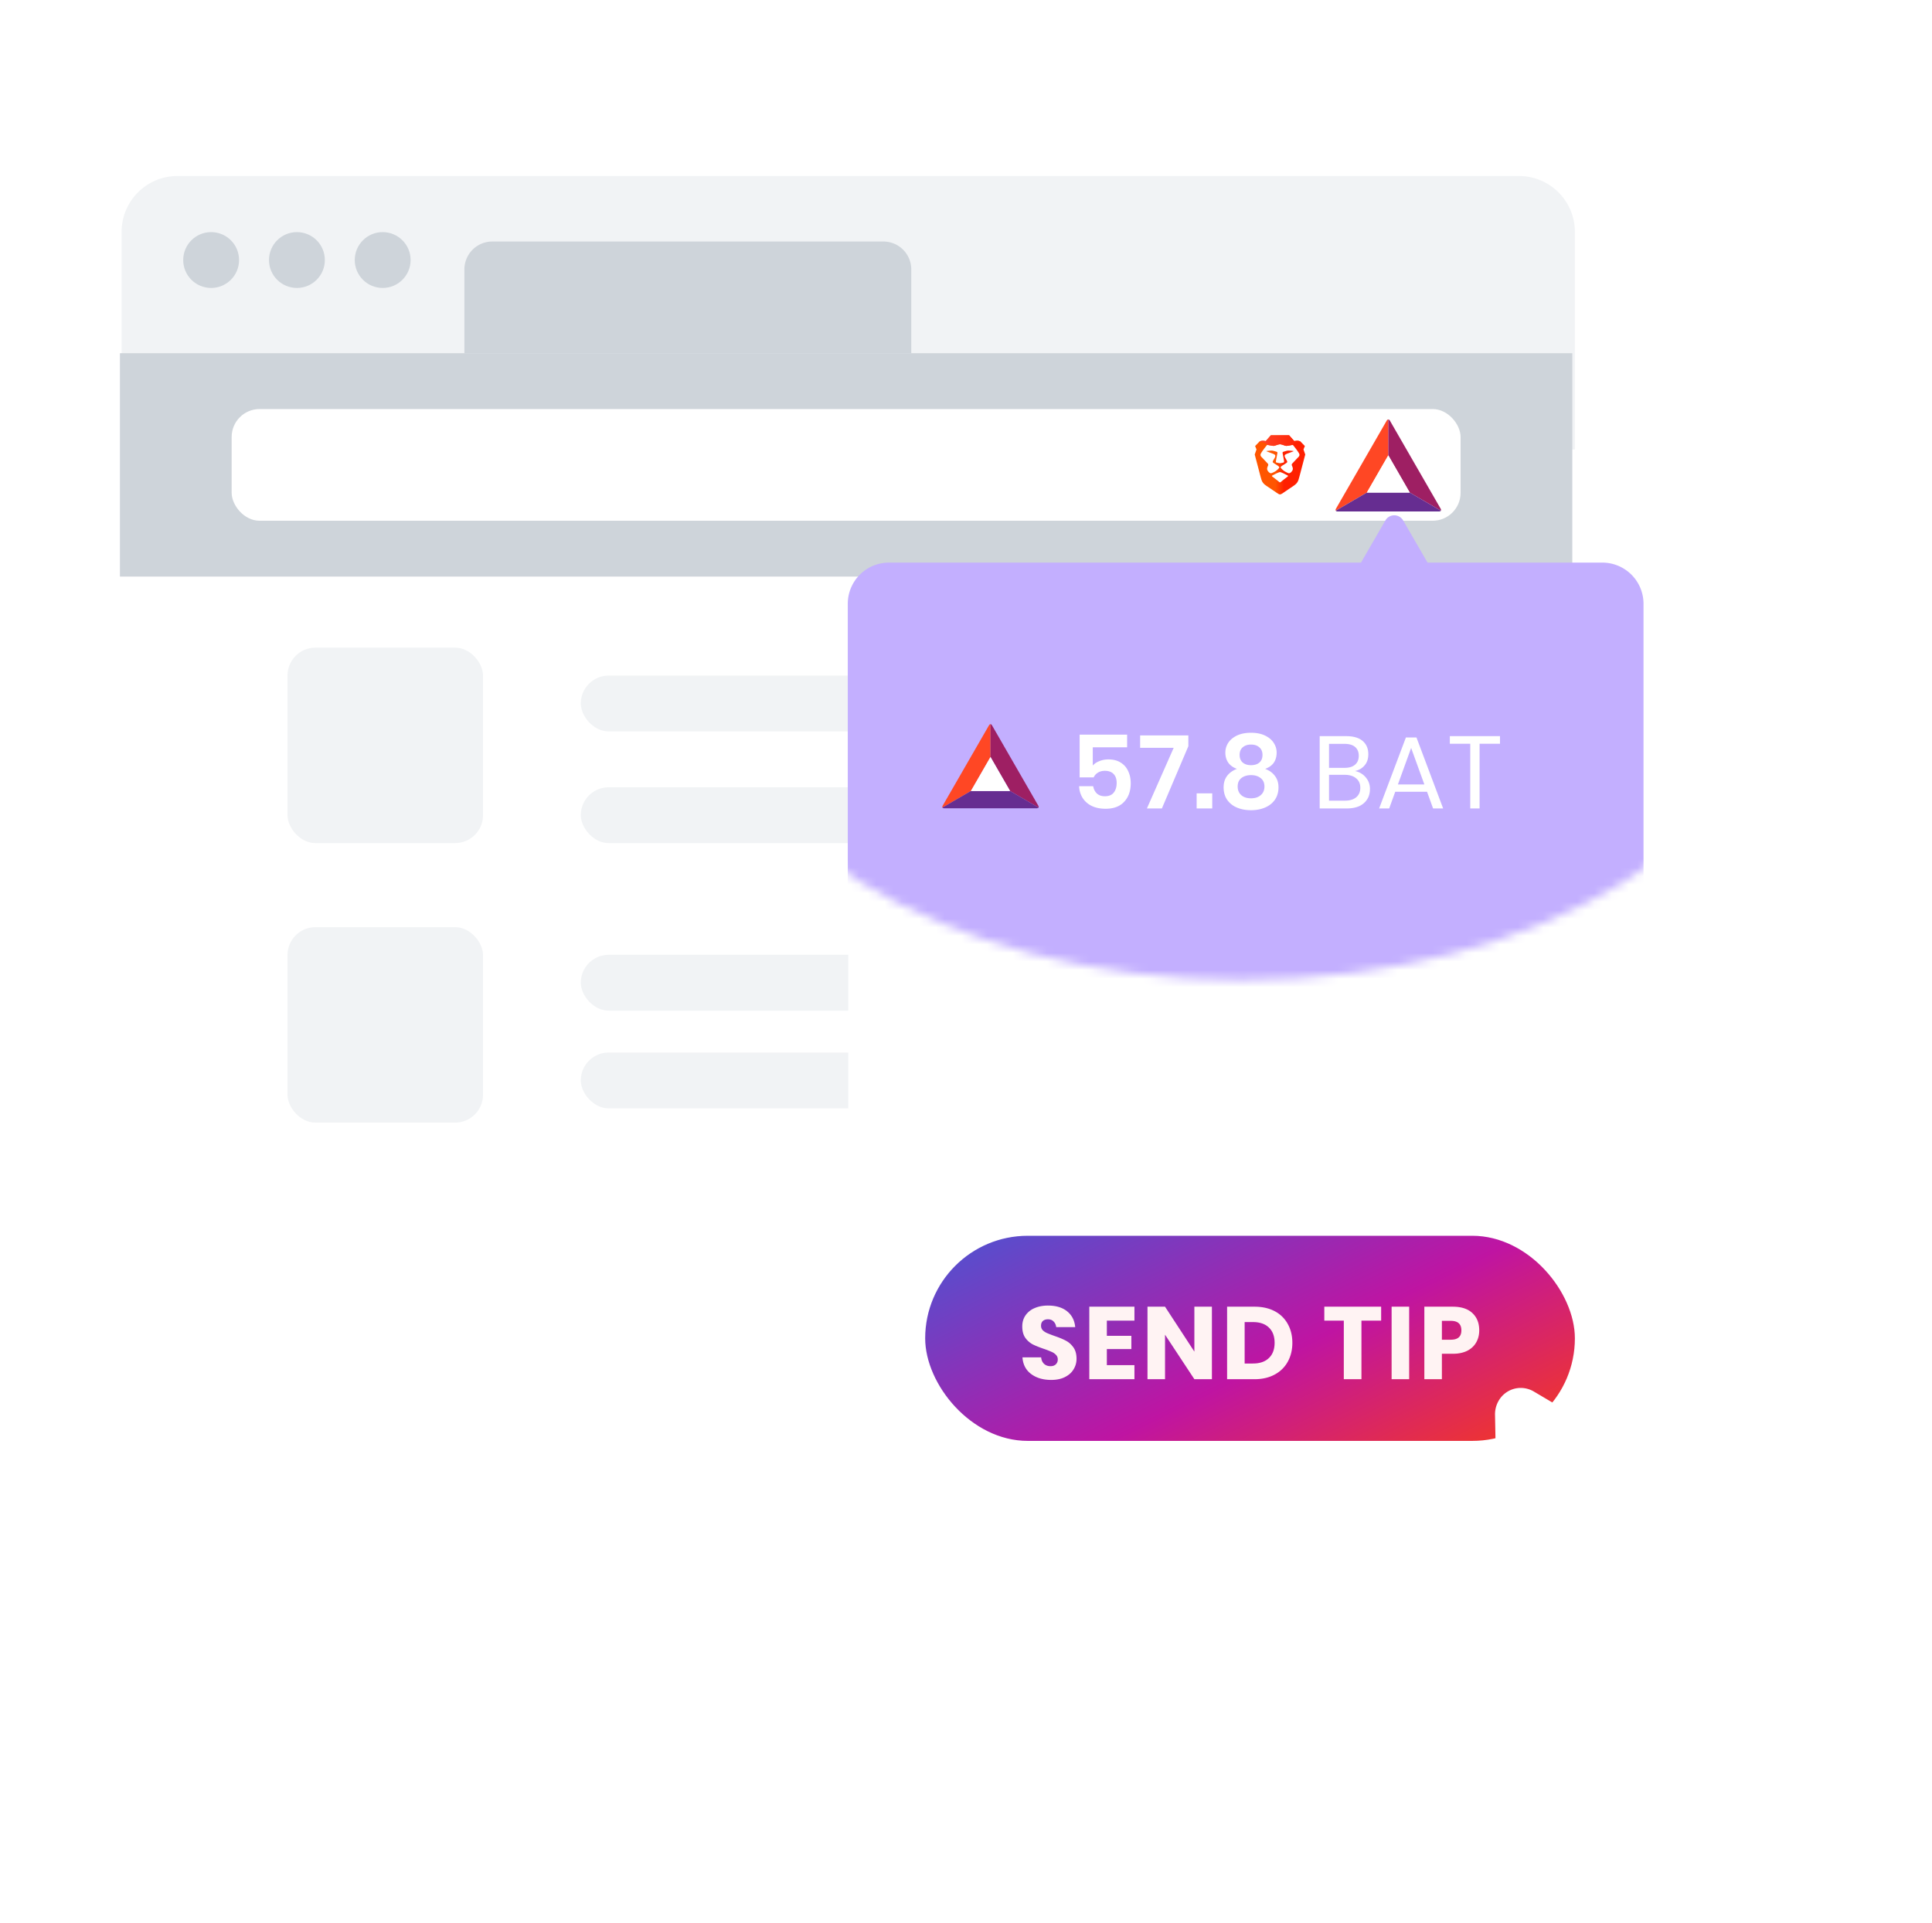 <svg fill="none" xmlns="http://www.w3.org/2000/svg" viewBox="0 0 226 225">
  <g filter="url(#filter0_d)">
    <rect x="14.225" y="20.595" width="170" height="122" rx="6.534" fill="#fff"/>
    <path d="M14.225 27.13a6.534 6.534 0 016.534-6.535H177.69a6.535 6.535 0 016.535 6.534v25.466h-170V27.129z" fill="#F1F3F5"/>
    <circle cx="24.698" cy="30.426" r="3.267" fill="#CED4DA"/>
    <circle cx="34.732" cy="30.426" r="3.267" fill="#CED4DA"/>
    <circle cx="44.765" cy="30.426" r="3.267" fill="#CED4DA"/>
    <path fill="#CED4DA" d="M14.03 41.328h169.893v26.137H14.03z"/>
    <rect x="27.099" y="47.862" width="143.756" height="13.069" rx="3.267" fill="#fff"/>
    <path fill-rule="evenodd" clip-rule="evenodd" d="M152.477 52.59l.163-.4s-.207-.22-.458-.471c-.252-.251-.783-.104-.783-.104l-.606-.686h-2.128l-.605.686s-.532-.147-.783.104c-.251.25-.458.472-.458.472l.162.398-.207.59s.609 2.302.68 2.583c.14.553.236.767.635 1.048.399.28 1.123.767 1.241.841.118.074.266.2.399.2s.281-.126.399-.2c.118-.074.842-.56 1.241-.841.399-.28.495-.495.635-1.048.072-.281.68-2.582.68-2.582l-.207-.59z" fill="url(#paint0_linear)"/>
    <path fill-rule="evenodd" clip-rule="evenodd" d="M150.483 52.176c.089 0 .746-.125.746-.125s.779.94.779 1.142c0 .166-.067.23-.145.308a1.157 1.157 0 00-.051.05l-.584.62c-.006.006-.013.012-.019.02-.059.058-.145.144-.084.287l.012.03c.067.155.149.346.045.54-.112.207-.302.345-.424.322-.121-.023-.408-.172-.513-.24-.105-.069-.439-.344-.439-.449 0-.088.24-.233.357-.304a2.579 2.579 0 00.109-.069c.106-.066.298-.185.303-.238.006-.065.004-.084-.082-.245-.018-.034-.04-.071-.062-.109-.081-.14-.173-.297-.153-.41.023-.127.223-.2.391-.262l.062-.022.176-.066c.168-.063.356-.134.387-.148.042-.02.031-.038-.098-.05a4.618 4.618 0 01-.063-.007c-.16-.017-.456-.048-.6-.008l-.093.025c-.162.044-.359.097-.379.128a.165.165 0 01-.009.015c-.018.026-.03.042-.01.152l.033.177c.045.232.115.595.123.677l.004.033c.011.09.019.151-.087.176l-.028.006a2.626 2.626 0 01-.357.068c-.063 0-.239-.04-.358-.068l-.028-.006c-.105-.024-.098-.085-.087-.176a.34.34 0 00.004-.033c.009-.082.079-.446.123-.678l.034-.176c.02-.11.008-.127-.01-.152l-.01-.015c-.019-.03-.217-.084-.378-.128l-.094-.025c-.143-.04-.439-.009-.599.008l-.063.007c-.13.012-.141.03-.098.05.031.014.218.084.387.148l.176.066.061.022c.169.062.368.135.391.262.02.113-.071.27-.153.41a2.999 2.999 0 00-.061.109c-.086.16-.088.18-.082.245.004.053.196.172.303.238l.057.036.052.033c.116.07.356.216.356.304 0 .105-.333.38-.438.448-.106.069-.392.218-.514.24-.122.024-.312-.114-.423-.32-.104-.195-.022-.386.044-.541a.329.329 0 01.013-.03c.06-.143-.026-.23-.084-.288l-.019-.02-.584-.619a1.157 1.157 0 00-.051-.05c-.079-.077-.146-.142-.146-.308 0-.201.779-1.142.779-1.142s.658.125.746.125c.071 0 .208-.047.35-.096l.108-.037c.178-.059.296-.06.296-.06s.118.001.295.06l.109.037c.142.05.279.096.349.096zm-.113 3.328c.139.071.238.122.275.145.048.03.019.087-.025.118s-.634.488-.692.538l-.023.021c-.055.05-.126.113-.175.113-.05 0-.121-.063-.176-.113l-.023-.02c-.058-.051-.648-.508-.692-.539-.044-.03-.073-.088-.025-.118.037-.023.136-.074.275-.145l.132-.069c.209-.107.468-.199.509-.199.04 0 .299.092.508.2l.132.068z" fill="#fff"/>
    <path fill-rule="evenodd" clip-rule="evenodd" d="M151.399 51.615l-.606-.686h-2.127l-.606.686s-.532-.147-.783.104c0 0 .709-.064.953.332 0 0 .658.125.746.125.089 0 .281-.074.458-.133.178-.059.296-.06.296-.06s.118.001.295.06c.178.06.37.133.458.133.089 0 .746-.125.746-.125.244-.396.953-.332.953-.332-.251-.251-.783-.104-.783-.104z" fill="url(#paint1_linear)"/>
    <mask id="a" mask-type="alpha" maskUnits="userSpaceOnUse" x="147" y="50" width="6" height="3">
      <path fill-rule="evenodd" clip-rule="evenodd" d="M151.399 51.615l-.606-.686h-2.127l-.606.686s-.532-.147-.783.104c0 0 .709-.064.953.332 0 0 .658.125.746.125.089 0 .281-.074.458-.133.178-.059.296-.06.296-.06s.118.001.295.06c.178.06.37.133.458.133.089 0 .746-.125.746-.125.244-.396.953-.332.953-.332-.251-.251-.783-.104-.783-.104z" fill="#fff"/>
    </mask>
    <path fill-rule="evenodd" clip-rule="evenodd" d="M156.251 59.752l3.64-2.118 2.509-4.355v-4.2c-.066 0-.133.044-.183.131l-2.972 5.16-2.972 5.158c-.05.087-.054.166-.022.224z" fill="#FF4724"/>
    <path fill-rule="evenodd" clip-rule="evenodd" d="M162.399 49.08v4.199l2.509 4.355 3.64 2.118c.033-.058.028-.137-.022-.224l-2.972-5.159-2.972-5.159c-.05-.087-.117-.13-.183-.13z" fill="#9E1F63"/>
    <path fill-rule="evenodd" clip-rule="evenodd" d="M168.549 59.752l-3.64-2.118h-5.018l-3.639 2.118c.033.057.103.093.204.093h11.889c.1 0 .171-.036.204-.093z" fill="#662D91"/>
    <path fill-rule="evenodd" clip-rule="evenodd" d="M159.891 57.634h5.018l-2.509-4.355-2.509 4.355z" fill="#fff"/>
    <path d="M54.324 31.527a3.267 3.267 0 013.267-3.268h45.741a3.267 3.267 0 013.267 3.268v9.801H54.324v-9.801z" fill="#CED4DA"/>
    <rect x="33.633" y="75.779" width="22.87" height="22.87" rx="3.267" fill="#F1F3F5"/>
    <rect x="67.939" y="79.047" width="76.778" height="6.534" rx="3.267" fill="#F1F3F5"/>
    <rect x="67.939" y="92.115" width="76.778" height="6.534" rx="3.267" fill="#F1F3F5"/>
    <rect x="33.633" y="108.486" width="22.87" height="22.87" rx="3.267" fill="#F1F3F5"/>
    <rect x="67.939" y="111.719" width="76.778" height="6.534" rx="3.267" fill="#F1F3F5"/>
    <rect x="67.939" y="123.153" width="76.778" height="6.534" rx="3.267" fill="#F1F3F5"/>
    <path d="M187.409 65.948h-20.425l-2.849-4.77a1.176 1.176 0 00-.439-.427 1.229 1.229 0 00-1.201 0c-.183.102-.335.25-.44.427l-2.848 4.77H104.04a4.897 4.897 0 00-3.405 1.366 4.588 4.588 0 00-1.41 3.296v116.323a4.59 4.59 0 001.41 3.297 4.898 4.898 0 003.405 1.365h83.369a4.898 4.898 0 003.405-1.365 4.59 4.59 0 001.411-3.297V70.61a4.588 4.588 0 00-1.411-3.296 4.897 4.897 0 00-3.405-1.366z" fill="#fff"/>
    <rect x="108.225" y="144.595" width="76" height="24" rx="12" fill="url(#paint2_linear)"/>
    <path d="M125.93 158.989c0 .448-.116.86-.348 1.236-.224.376-.56.676-1.008.9-.44.224-.976.336-1.608.336-.952 0-1.736-.232-2.352-.696-.616-.464-.952-1.112-1.008-1.944h2.184c.032.32.144.572.336.756.2.184.452.276.756.276.264 0 .472-.072.624-.216a.756.756 0 00.228-.576.733.733 0 00-.216-.54 1.504 1.504 0 00-.516-.348 10.004 10.004 0 00-.864-.336c-.536-.184-.976-.36-1.32-.528a2.569 2.569 0 01-.876-.768c-.24-.344-.36-.788-.36-1.332 0-.504.128-.94.384-1.308a2.406 2.406 0 011.056-.84c.456-.2.976-.3 1.56-.3.944 0 1.692.224 2.244.672.56.448.876 1.064.948 1.848h-2.22c-.04-.28-.144-.5-.312-.66-.16-.168-.38-.252-.66-.252-.24 0-.436.064-.588.192-.144.128-.216.316-.216.564 0 .2.064.372.192.516.136.136.304.248.504.336.2.088.488.2.864.336.544.184.988.368 1.332.552.344.176.64.436.888.78.248.344.372.792.372 1.344zm3.546-4.464v1.776h2.868v1.548h-2.868v1.884h3.228v1.644h-5.28v-8.484h5.28v1.632h-3.228zm12.29 6.852h-2.052l-3.432-5.208v5.208h-2.052v-8.484h2.052l3.432 5.256v-5.256h2.052v8.484zm9.409-4.26c0 .832-.18 1.572-.54 2.22a3.704 3.704 0 01-1.536 1.5c-.664.36-1.448.54-2.352.54h-3.204v-8.484h3.204c.912 0 1.7.176 2.364.528a3.646 3.646 0 011.524 1.488c.36.64.54 1.376.54 2.208zm-4.608 2.424c.8 0 1.42-.212 1.86-.636.448-.424.672-1.02.672-1.788s-.224-1.364-.672-1.788c-.44-.424-1.06-.636-1.86-.636h-.972v4.848h.972zm14.995-6.648v1.632h-2.304v6.852h-2.064v-6.852h-2.28v-1.632h6.648zm3.277 0v8.484h-2.052v-8.484h2.052zm3.829 5.508v2.976h-2.052v-8.484h3.324c1.008 0 1.776.252 2.304.756.528.496.792 1.168.792 2.016 0 .528-.12 1-.36 1.416-.232.408-.58.732-1.044.972-.464.232-1.028.348-1.692.348h-1.272zm1.044-1.644c.824 0 1.236-.364 1.236-1.092 0-.744-.412-1.116-1.236-1.116h-1.044v2.208h1.044z" fill="#FFF3F3"/>
    <g filter="url(#filter1_d)">
      <path d="M204.888 176.884l-25.43-15.044a3.025 3.025 0 00-1.549-.442 2.965 2.965 0 00-1.541.421c-.466.279-.85.682-1.11 1.167a3.17 3.17 0 00-.374 1.593l.57 29.943a3.223 3.223 0 00.397 1.613c.27.493.664.904 1.14 1.19a3.02 3.02 0 001.563.436 2.96 2.96 0 001.55-.442l5.596-3.349a2.95 2.95 0 012.315-.294c.388.109.752.296 1.072.55.32.253.589.568.791.927l4.726 8.332a5.188 5.188 0 003.089 2.376 4.92 4.92 0 003.794-.501 5.032 5.032 0 002.274-3.105 5.29 5.29 0 00-.533-3.881l-4.806-8.428a3.161 3.161 0 01-.344-2.388 3.05 3.05 0 01.528-1.095c.246-.324.555-.593.906-.79l5.596-3.349a3.077 3.077 0 001.042-1.191 3.227 3.227 0 00.334-1.57 3.28 3.28 0 00-.46-1.549 3.202 3.202 0 00-1.136-1.13z" fill="#fff"/>
    </g>
    <mask id="b" mask-type="alpha" maskUnits="userSpaceOnUse" x="82" y="36" width="127" height="79">
      <path d="M208.355 75.628c0 21.557-28.235 39.033-63.065 39.033S82.225 97.185 82.225 75.628c0-21.557 28.235-39.033 63.065-39.033s63.065 17.476 63.065 39.033z" fill="#C4C4C4"/>
    </mask>
    <g mask="url(#b)">
      <path d="M187.434 65.83H166.99l-2.851-4.933a1.204 1.204 0 00-1.041-.603 1.2 1.2 0 00-1.041.603l-2.851 4.932H103.99a4.82 4.82 0 00-4.82 4.82v120.28a4.818 4.818 0 004.82 4.82h83.444a4.82 4.82 0 004.82-4.82V70.649a4.82 4.82 0 00-4.82-4.82z" fill="#C3AFFF"/>
      <path fill-rule="evenodd" clip-rule="evenodd" d="M110.244 94.49l3.327-1.935 2.294-3.982v-3.84c-.061 0-.121.04-.167.12l-2.717 4.717-2.717 4.717c-.046.08-.05.151-.02.204z" fill="#FF4724"/>
      <path fill-rule="evenodd" clip-rule="evenodd" d="M115.865 84.734v3.839l2.294 3.982 3.327 1.936c.03-.053.026-.125-.02-.204l-2.717-4.717-2.717-4.717c-.046-.08-.106-.12-.167-.12z" fill="#9E1F63"/>
      <path fill-rule="evenodd" clip-rule="evenodd" d="M121.486 94.49l-3.327-1.935h-4.588l-3.327 1.936c.03.052.095.085.186.085h10.87c.092 0 .156-.032.186-.085z" fill="#662D91"/>
      <path fill-rule="evenodd" clip-rule="evenodd" d="M113.571 92.555h4.588l-2.294-3.982-2.294 3.982z" fill="#fff"/>
      <path d="M131.849 87.443h-4.02v2.136c.184-.216.436-.388.756-.516a2.793 2.793 0 011.08-.204c.584 0 1.068.128 1.452.384.392.248.68.584.864 1.008.192.416.288.88.288 1.392 0 .904-.256 1.628-.768 2.172-.504.544-1.228.816-2.172.816-.616 0-1.152-.108-1.608-.324a2.625 2.625 0 01-1.068-.924 2.766 2.766 0 01-.42-1.392h1.644c.064.36.212.648.444.864.232.208.54.312.924.312.464 0 .808-.14 1.032-.42.232-.288.348-.668.348-1.14 0-.448-.12-.796-.36-1.044s-.58-.372-1.02-.372c-.32 0-.592.072-.816.216-.224.136-.388.32-.492.552h-1.644v-5.004h5.556v1.488zm7.161-.132l-3.096 7.284h-1.752l3.132-7.092h-3.924v-1.452h5.64v1.26zm2.794 5.52v1.764h-1.824v-1.764h1.824zm1.535-4.776c0-.408.112-.788.336-1.14.232-.352.572-.636 1.02-.852.456-.216 1.004-.324 1.644-.324.64 0 1.184.108 1.632.324.456.216.796.5 1.02.852.232.352.348.732.348 1.14 0 .464-.112.86-.336 1.188-.224.32-.56.56-1.008.72.504.192.888.472 1.152.84.272.36.408.8.408 1.32 0 .56-.14 1.044-.42 1.452-.28.4-.664.704-1.152.912-.48.208-1.028.312-1.644.312-.616 0-1.168-.104-1.656-.312a2.635 2.635 0 01-1.14-.912c-.272-.408-.408-.892-.408-1.452 0-.52.132-.96.396-1.32.272-.368.66-.648 1.164-.84-.448-.16-.788-.404-1.02-.732-.224-.328-.336-.72-.336-1.176zm1.668.276c0 .384.12.68.36.888.24.208.564.312.972.312.416 0 .744-.104.984-.312.24-.208.36-.504.36-.888s-.124-.68-.372-.888c-.24-.216-.564-.324-.972-.324-.4 0-.724.108-.972.324-.24.208-.36.504-.36.888zm-.228 3.696c0 .424.14.76.42 1.008.28.248.66.372 1.14.372.48 0 .86-.124 1.14-.372.288-.248.432-.584.432-1.008 0-.432-.148-.76-.444-.984-.288-.232-.664-.348-1.128-.348-.456 0-.832.116-1.128.348-.288.224-.432.552-.432.984zm13.722-1.812c.52.112.94.36 1.26.744.328.384.492.836.492 1.356 0 .688-.236 1.24-.708 1.656-.464.416-1.14.624-2.028.624h-3.144v-8.46h3.096c.848 0 1.492.188 1.932.564.44.376.66.892.66 1.548 0 .544-.148.984-.444 1.32-.288.336-.66.552-1.116.648zm-3.036-.372h1.824c.536 0 .944-.124 1.224-.372.288-.248.432-.596.432-1.044 0-.432-.14-.772-.42-1.02-.28-.248-.708-.372-1.284-.372h-1.776v2.808zm1.848 3.84c.576 0 1.02-.132 1.332-.396.32-.264.48-.636.48-1.116 0-.472-.164-.84-.492-1.104-.32-.272-.768-.408-1.344-.408h-1.824v3.024h1.848zm9.618-1.044h-3.72l-.708 1.956h-1.176l3.132-8.304h1.236l3.12 8.304h-1.176l-.708-1.956zm-.312-.852l-1.548-4.272-1.548 4.272h3.096zm8.846-5.652v.888h-2.388v7.572h-1.092v-7.572h-2.388v-.888h5.868z" fill="#fff"/>
    </g>
  </g>
  <defs>
    <linearGradient id="paint0_linear" x1="146.774" y1="57.899" x2="152.684" y2="57.899" gradientUnits="userSpaceOnUse">
      <stop stop-color="#F50"/>
      <stop offset=".41" stop-color="#F50"/>
      <stop offset=".582" stop-color="#FF2000"/>
      <stop offset="1" stop-color="#FF2000"/>
    </linearGradient>
    <linearGradient id="paint1_linear" x1="147.383" y1="52.172" x2="152.182" y2="52.172" gradientUnits="userSpaceOnUse">
      <stop stop-color="#FF452A"/>
      <stop offset="1" stop-color="#FF2000"/>
    </linearGradient>
    <linearGradient id="paint2_linear" x1="108.225" y1="144.595" x2="132.725" y2="194.089" gradientUnits="userSpaceOnUse">
      <stop stop-color="#4C54D2"/>
      <stop offset=".563" stop-color="#BF14A2"/>
      <stop offset="1" stop-color="#F73A1C"/>
    </linearGradient>
    <filter id="filter0_d" x=".962" y=".634" width="227.332" height="224.029" filterUnits="userSpaceOnUse" color-interpolation-filters="sRGB">
      <feFlood flood-opacity="0" result="BackgroundImageFix"/>
      <feColorMatrix in="SourceAlpha" type="matrix" values="0 0 0 0 0 0 0 0 0 0 0 0 0 0 0 0 0 0 127 0"/>
      <feOffset/>
      <feGaussianBlur stdDeviation="6.534"/>
      <feColorMatrix type="matrix" values="0 0 0 0 0 0 0 0 0 0 0 0 0 0 0 0 0 0 0.12 0"/>
      <feBlend mode="normal" in2="BackgroundImageFix" result="effect1_dropShadow"/>
      <feBlend mode="normal" in="SourceGraphic" in2="effect1_dropShadow" result="shape"/>
    </filter>
    <filter id="filter1_d" x="159.478" y="148.519" width="61.038" height="71.663" filterUnits="userSpaceOnUse" color-interpolation-filters="sRGB">
      <feFlood flood-opacity="0" result="BackgroundImageFix"/>
      <feColorMatrix in="SourceAlpha" type="matrix" values="0 0 0 0 0 0 0 0 0 0 0 0 0 0 0 0 0 0 127 0"/>
      <feOffset dy="1"/>
      <feGaussianBlur stdDeviation="4"/>
      <feColorMatrix type="matrix" values="0 0 0 0 0.208 0 0 0 0 0.237 0 0 0 0 0.267 0 0 0 0.35 0"/>
      <feBlend mode="normal" in2="BackgroundImageFix" result="effect1_dropShadow"/>
      <feBlend mode="normal" in="SourceGraphic" in2="effect1_dropShadow" result="shape"/>
    </filter>
  </defs>
</svg>
